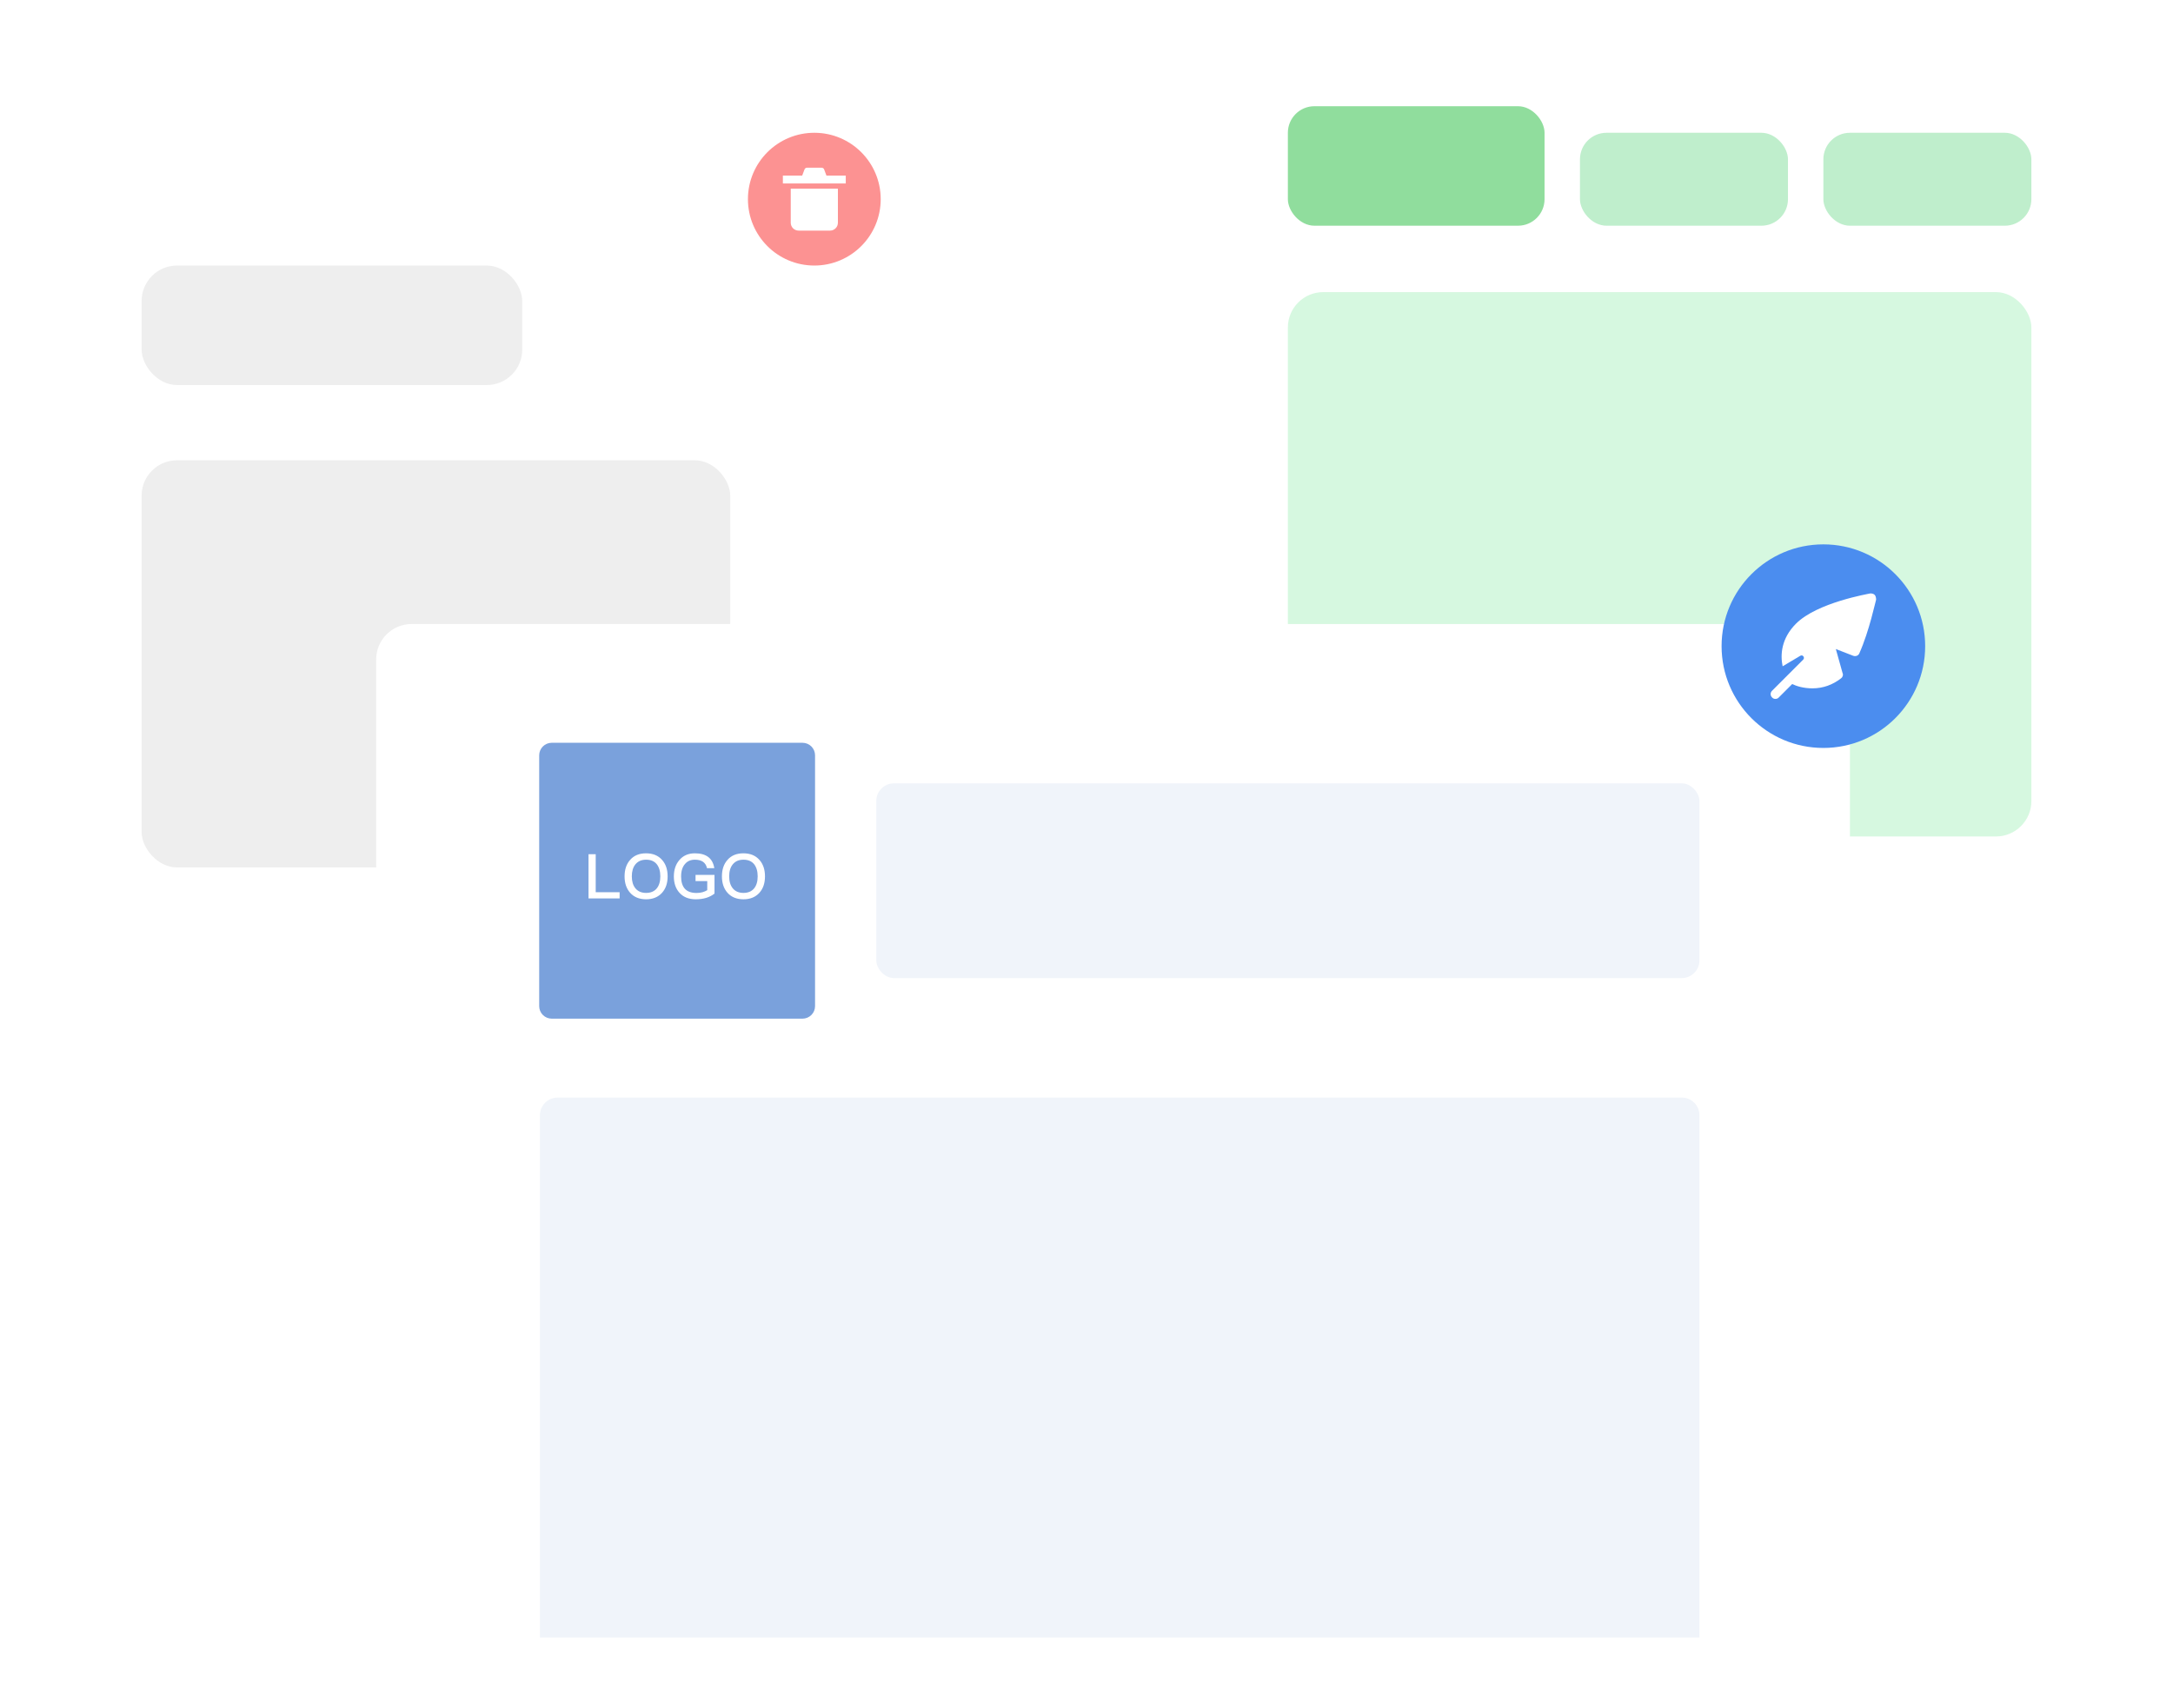 <svg width="491" height="386" viewBox="0 0 491 386" fill="none" xmlns="http://www.w3.org/2000/svg">
<g filter="url(#filter0_d)">
<rect x="274" y="8" width="205" height="203" rx="8" fill="white"/>
</g>
<g filter="url(#filter1_d)">
<rect x="12" y="44" width="175" height="175" rx="8" fill="white"/>
</g>
<rect x="32" y="60" width="86" height="27" rx="8" fill="#EEEEEE"/>
<rect x="291" y="24" width="58" height="27" rx="6" fill="#90DD9D"/>
<rect x="357" y="30" width="47" height="21" rx="6" fill="#BFEECC"/>
<rect x="291" y="66" width="168" height="123" rx="8" fill="#D6F8E0"/>
<rect x="412" y="30" width="47" height="21" rx="6" fill="#BFEECC"/>
<rect x="32" y="104" width="133" height="92" rx="8" fill="#EEEEEE"/>
<g filter="url(#filter2_d)">
<rect x="85" y="137" width="333" height="233" rx="8" fill="white"/>
</g>
<path d="M122 252C122 249.791 123.791 248 126 248H380C382.209 248 384 249.791 384 252V370H122V252Z" fill="#F0F4FA"/>
<path d="M124.666 167.833H181.333C182.084 167.833 182.805 168.132 183.336 168.663C183.868 169.194 184.166 169.915 184.166 170.666V227.333C184.166 228.084 183.868 228.805 183.336 229.336C182.805 229.868 182.084 230.166 181.333 230.166H124.666C123.915 230.166 123.194 229.868 122.663 229.336C122.132 228.805 121.833 228.084 121.833 227.333V170.666C121.833 169.915 122.132 169.194 122.663 168.663C123.194 168.132 123.915 167.833 124.666 167.833Z" fill="#7AA1DC"/>
<path d="M132.98 193.004V203H140.008V201.6H134.604V193.004H132.98ZM145.983 192.808C144.443 192.808 143.239 193.298 142.371 194.306C141.531 195.258 141.125 196.49 141.125 198.016C141.125 199.528 141.531 200.76 142.371 201.712C143.239 202.692 144.443 203.196 145.983 203.196C147.509 203.196 148.713 202.706 149.595 201.726C150.435 200.788 150.855 199.556 150.855 198.016C150.855 196.476 150.435 195.23 149.595 194.292C148.713 193.298 147.509 192.808 145.983 192.808ZM145.983 194.25C147.019 194.25 147.817 194.572 148.377 195.244C148.923 195.916 149.203 196.84 149.203 198.016C149.203 199.192 148.923 200.102 148.377 200.76C147.817 201.418 147.019 201.754 145.983 201.754C144.947 201.754 144.135 201.404 143.575 200.718C143.029 200.046 142.763 199.15 142.763 198.016C142.763 196.868 143.029 195.972 143.575 195.3C144.149 194.6 144.947 194.25 145.983 194.25ZM157.021 192.808C155.537 192.808 154.361 193.312 153.493 194.348C152.667 195.314 152.261 196.546 152.261 198.044C152.261 199.528 152.667 200.746 153.493 201.684C154.375 202.692 155.607 203.196 157.203 203.196C158.099 203.196 158.897 203.084 159.625 202.86C160.311 202.636 160.913 202.328 161.445 201.908V197.68H157.161V199.08H159.807V201.138C159.471 201.334 159.121 201.488 158.729 201.6C158.309 201.712 157.861 201.768 157.385 201.768C156.167 201.768 155.271 201.432 154.697 200.76C154.165 200.13 153.899 199.22 153.899 198.044C153.899 196.812 154.193 195.874 154.795 195.202C155.341 194.558 156.083 194.25 157.021 194.25C157.777 194.25 158.393 194.404 158.855 194.726C159.303 195.048 159.611 195.524 159.751 196.168H161.403C161.221 195.048 160.773 194.222 160.059 193.662C159.317 193.088 158.309 192.808 157.021 192.808ZM167.981 192.808C166.441 192.808 165.237 193.298 164.369 194.306C163.529 195.258 163.123 196.49 163.123 198.016C163.123 199.528 163.529 200.76 164.369 201.712C165.237 202.692 166.441 203.196 167.981 203.196C169.507 203.196 170.711 202.706 171.593 201.726C172.433 200.788 172.853 199.556 172.853 198.016C172.853 196.476 172.433 195.23 171.593 194.292C170.711 193.298 169.507 192.808 167.981 192.808ZM167.981 194.25C169.017 194.25 169.815 194.572 170.375 195.244C170.921 195.916 171.201 196.84 171.201 198.016C171.201 199.192 170.921 200.102 170.375 200.76C169.815 201.418 169.017 201.754 167.981 201.754C166.945 201.754 166.133 201.404 165.573 200.718C165.027 200.046 164.761 199.15 164.761 198.016C164.761 196.868 165.027 195.972 165.573 195.3C166.147 194.6 166.945 194.25 167.981 194.25Z" fill="white"/>
<circle cx="412" cy="146" r="23" fill="#4B8DEF"/>
<rect x="198" y="177" width="186" height="44" rx="4" fill="#F0F4FA"/>
<path d="M423.592 134.408C423.375 134.192 423.05 134.083 422.617 134.083C422.183 134.192 410.592 136.142 405.825 140.908C402.467 144.267 402.25 147.95 402.792 150.55L406.8 148.167C407.342 147.842 407.883 148.6 407.45 149.033L403.442 153.042L400.408 156.075C399.975 156.508 399.975 157.158 400.408 157.592C400.625 157.808 400.842 157.917 401.167 157.917C401.492 157.917 401.708 157.808 401.925 157.592L404.958 154.558C405.825 154.992 407.45 155.533 409.508 155.533C411.892 155.533 414.058 154.775 416.008 153.258C416.333 153.042 416.55 152.5 416.333 152.067L414.817 146.65L418.717 148.167C419.258 148.383 419.908 148.167 420.125 147.625C422.4 142.533 423.808 135.708 423.917 135.492C423.917 135.058 423.808 134.625 423.592 134.408Z" fill="white"/>
<circle cx="184" cy="45" r="15" fill="#FC9292"/>
<path d="M178.671 50.329C178.671 50.8 178.858 51.252 179.191 51.585C179.524 51.918 179.976 52.105 180.447 52.105H187.552C188.024 52.105 188.475 51.918 188.809 51.585C189.142 51.252 189.329 50.8 189.329 50.329V42.631H178.671V50.329Z" fill="white"/>
<path d="M186.738 39.671L186.216 38.279C186.174 38.166 186.098 38.069 185.999 38C185.9 37.931 185.782 37.895 185.662 37.895H182.338C182.217 37.895 182.1 37.931 182.001 38C181.902 38.069 181.826 38.166 181.784 38.279L181.261 39.671H176.895V41.447H191.105V39.671H186.738Z" fill="white"/>
<defs>
<filter id="filter0_d" x="262" y="0" width="229" height="227" filterUnits="userSpaceOnUse" color-interpolation-filters="sRGB">
<feFlood flood-opacity="0" result="BackgroundImageFix"/>
<feColorMatrix in="SourceAlpha" type="matrix" values="0 0 0 0 0 0 0 0 0 0 0 0 0 0 0 0 0 0 127 0"/>
<feOffset dy="4"/>
<feGaussianBlur stdDeviation="6"/>
<feColorMatrix type="matrix" values="0 0 0 0 0 0 0 0 0 0 0 0 0 0 0 0 0 0 0.08 0"/>
<feBlend mode="normal" in2="BackgroundImageFix" result="effect1_dropShadow"/>
<feBlend mode="normal" in="SourceGraphic" in2="effect1_dropShadow" result="shape"/>
</filter>
<filter id="filter1_d" x="0" y="36" width="199" height="199" filterUnits="userSpaceOnUse" color-interpolation-filters="sRGB">
<feFlood flood-opacity="0" result="BackgroundImageFix"/>
<feColorMatrix in="SourceAlpha" type="matrix" values="0 0 0 0 0 0 0 0 0 0 0 0 0 0 0 0 0 0 127 0"/>
<feOffset dy="4"/>
<feGaussianBlur stdDeviation="6"/>
<feColorMatrix type="matrix" values="0 0 0 0 0 0 0 0 0 0 0 0 0 0 0 0 0 0 0.08 0"/>
<feBlend mode="normal" in2="BackgroundImageFix" result="effect1_dropShadow"/>
<feBlend mode="normal" in="SourceGraphic" in2="effect1_dropShadow" result="shape"/>
</filter>
<filter id="filter2_d" x="73" y="129" width="357" height="257" filterUnits="userSpaceOnUse" color-interpolation-filters="sRGB">
<feFlood flood-opacity="0" result="BackgroundImageFix"/>
<feColorMatrix in="SourceAlpha" type="matrix" values="0 0 0 0 0 0 0 0 0 0 0 0 0 0 0 0 0 0 127 0"/>
<feOffset dy="4"/>
<feGaussianBlur stdDeviation="6"/>
<feColorMatrix type="matrix" values="0 0 0 0 0 0 0 0 0 0 0 0 0 0 0 0 0 0 0.08 0"/>
<feBlend mode="normal" in2="BackgroundImageFix" result="effect1_dropShadow"/>
<feBlend mode="normal" in="SourceGraphic" in2="effect1_dropShadow" result="shape"/>
</filter>
</defs>
</svg>
